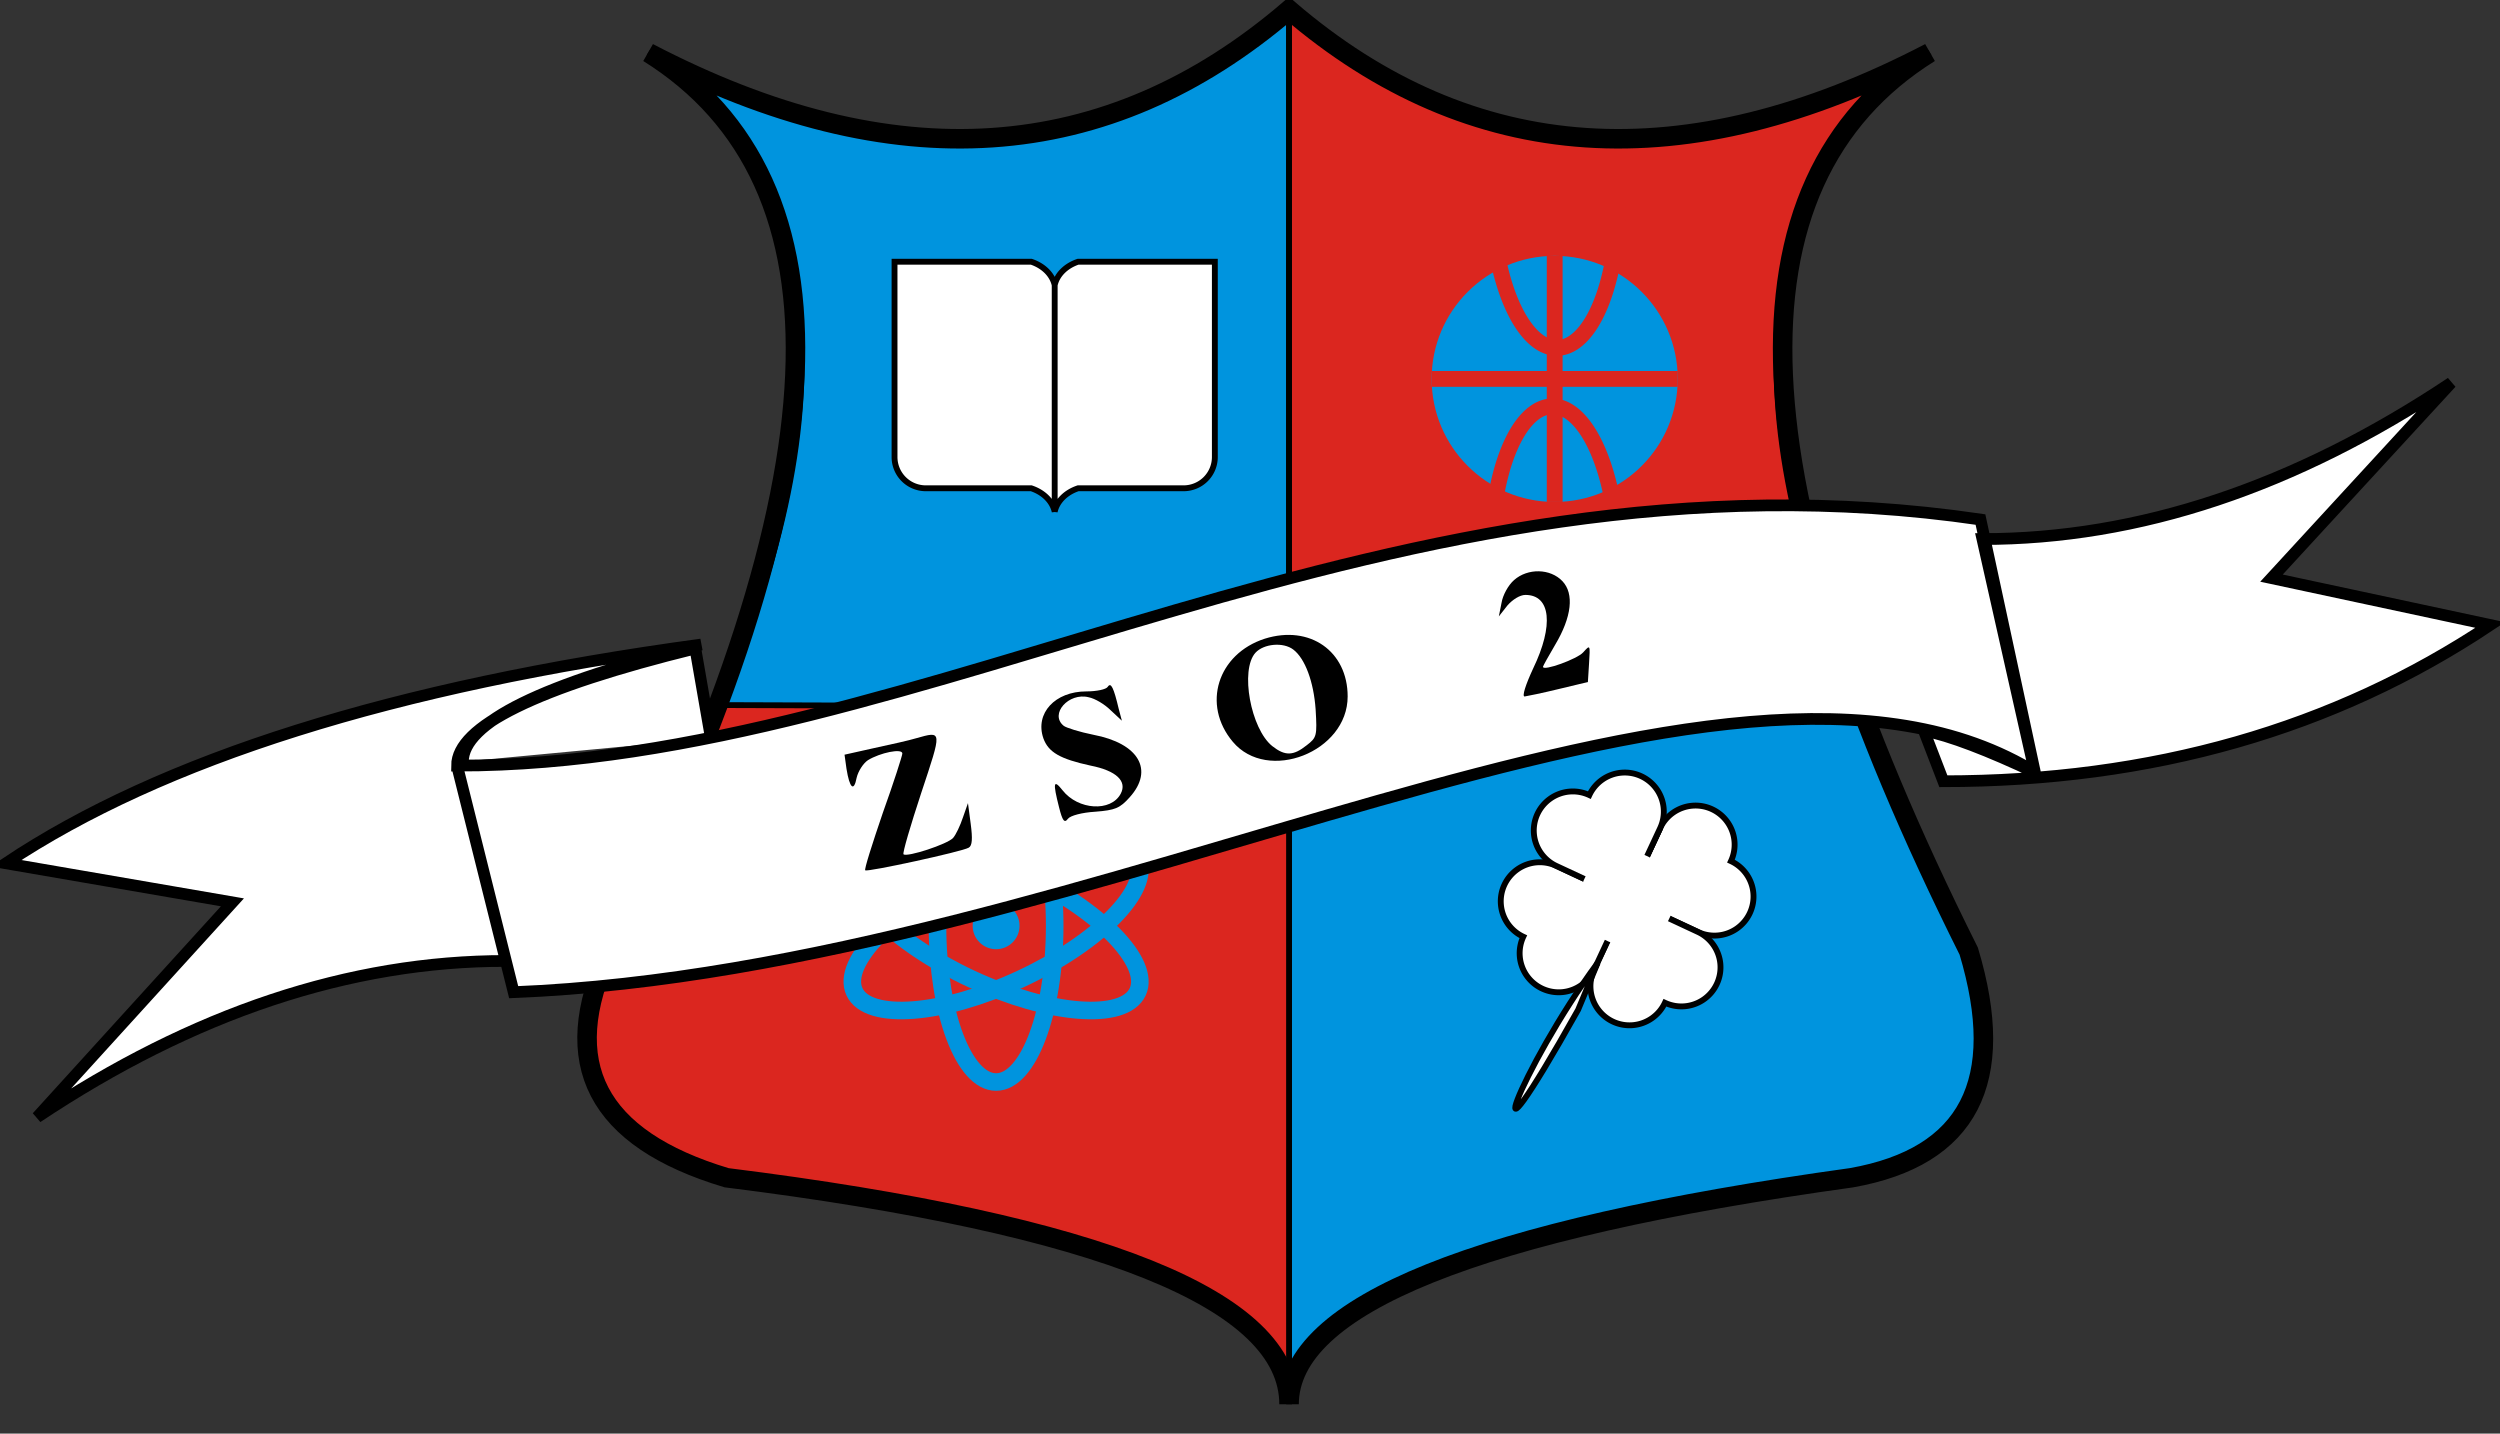 <?xml version="1.0" standalone="no"?>
<!DOCTYPE svg PUBLIC "-//W3C//DTD SVG 20010904//EN"
 "http://www.w3.org/TR/2001/REC-SVG-20010904/DTD/svg10.dtd">
<svg version="1.0" xmlns="http://www.w3.org/2000/svg"
 width="640pt" height="367pt" viewBox="0 0 640 367"
 preserveAspectRatio="xMidYMid meet">

<rect x="0" y="0" width="640" height="367" fill="#333333" stroke="none"/>

<g transform="translate(0,367) scale(0.1,-0.1)"
fill="#000000" stroke="none">
    <!-- tarcza -->
    <!-- pierwsza cwiartka -->
    <path d="M3300 3645 
    q -700 -600 -1640 -110
    q 680 -500 180 -1675
    l 1460 0
    l 0 1785 z"
    style="fill:#0094DE;stroke:black;stroke-width:15;opacity:1"/>

    <!-- druga ćwiartka -->
    <path d="M3300 3645 
    q 700 -600 1640 -110
    q -680 -500 -180 -1675
    l -1460 0
    l 0 1785 z"
    style="fill:#DB261F;stroke:black;stroke-width:15;opacity:1"/>

    <!-- trzecia ćwiartka -->
    <path d="M3300 1860 
    l 1460 0 
    q 120 -310 280 -625
    q 150 -500 -300 -580
    q -1440 -200 -1440 -580
    l 0 1785
    z"
    style="fill:#0094DE;stroke:black;stroke-width:15;opacity:1"/>

    <!-- czwarta ćwiartka -->
    <path d="M3300 1860 
    l 0 -1780 
    q -0 380 -1440 580
    q -500 150 -300 580
    q 160 315 280 625
    z"
    style="fill:#DB261F;stroke:black;stroke-width:15;opacity:1"/>

    <!-- obwód tarczy -->
    <path d="M3300 3645
    q 700 -600 1640 -110
    q -800 -500 100 -2300
    q 150 -500 -300 -580
    q -1440 -200 -1440 -580
    q 0 400 -1440 580
    q -500 150 -300 580
    q 900 1800 100 2300
    q 940 -490 1640 110 z
    " style="fill:none;stroke:black;stroke-width:50;opacity:1"/>
    <!-- piłka -->
    <g transform="translate(200,900) scale(0.9,0.9)">
    <circle r="350" cx="4200" cy="2000" fill="#0094DE"/>
        <g style="fill:#DB261F;stroke:#DB261F;stroke-width:45">
        <path d="M4200 2350 v-700"/>
        <path d="M3850 2000 h 700"/>
        <path d="M4020 2520 a 100 240 1 0 1 360 0" style="fill:none;"/>
        <path d="M4020 1490 a 100 240 1 0 0 360 0" style="fill:none;"/>
        </g>
    </g>       
    <!-- atom -->
    <g style="fill:none;stroke:#0094DE;stroke-width:45">
    <ellipse rx="150" ry="400" cx="2550" cy="1300"/>
    <ellipse rx="150" ry="400" cx="2550" cy="1300" transform="rotate(65, 2550, 1300)"/>
    <ellipse rx="150" ry="400" cx="2550" cy="1300" transform="rotate(-65, 2550, 1300)"/>
    <circle r="60" cx="2550" cy="1300" fill="#0094DE" stroke="none"/>
    </g>    
    <!-- wstęga -->
    <path d="M1820 1780 l -40 230
    q-610 -150 -610 -300
    c 1200 0, 2400 850, 3900 630
    l 140 -650
    l -135 600
    q 600 0 1200 400
    l -460 -500
    l 560 -120
    q -600 -400 -1400 -400
    l -50 130
    q 100 -20 290 -110
    c -800 500, -2400 -500, -3900 -560
    l -145 580
    l 125 -500
    q -600 0 -1200 -400
    l 500 550
    l -580 100
    q 600 400 1780 560
    q-610 -150 -610 -300" style="fill:white;stroke:black;stroke-width:30;fill-opacity:1.0"/>
    <!-- ZSO2 -->
    <path d="M3876 2185 c-15 -13 -29 -39 -32 -58 l-7 -35 22 28 c13 15 32 27 46
    27 65 0 73 -78 20 -188 -20 -43 -29 -72 -22 -72 7 1 46 9 87 19 l75 18 3 48
    c3 48 3 48 -15 28 -15 -17 -103 -49 -103 -37 0 2 14 27 31 56 43 72 49 131 19
    163 -31 33 -89 34 -124 3z"/>
    <path d="M3238 2035 c-121 -39 -162 -169 -82 -264 89 -106 294 -26 294 116 0
    116 -97 184 -212 148z m73 -28 c30 -23 52 -82 57 -153 4 -68 3 -72 -23 -92
    -34 -27 -55 -28 -88 -2 -55 44 -83 195 -43 239 21 23 71 28 97 8z"/>
    <path d="M2836 1912 c-4 -7 -29 -12 -55 -12 -80 0 -132 -56 -110 -120 13 -36
    43 -53 121 -70 66 -13 94 -40 77 -72 -25 -47 -109 -42 -149 9 -23 29 -25 20
    -9 -43 9 -36 14 -42 23 -30 6 8 36 16 70 18 51 4 63 9 88 37 63 70 23 138 -93
    160 -35 7 -70 18 -76 23 -37 30 13 86 64 73 16 -3 41 -18 56 -33 l29 -27 -8
    30 c-13 55 -20 69 -28 57z"/>
    <path d="M2345 1780 c-16 -5 -65 -16 -107 -25 l-76 -17 5 -36 c8 -50 19 -60
    26 -23 4 17 17 37 29 45 31 19 88 31 88 17 0 -5 -22 -74 -50 -152 -27 -79 -48
    -145 -45 -147 5 -5 249 48 265 58 9 5 10 23 5 61 l-7 53 -13 -37 c-7 -21 -18
    -44 -25 -52 -14 -16 -118 -50 -127 -42 -3 3 18 74 45 156 54 163 55 160 -13
    141z"/>    
    <!-- książka -->
    <path 
    d="M2290 3000 h350 
    a 100 80 0 0 0 60 -60
    a 100 80 0 0 0 60 60
    h350 v-500
    a 80 80 0 0 0 -80 -80
    h-270
    a 100 80 0 0 1 -60 -60
    v 580
    v -580
    a 100 80 0 0 1 -60 60
    h-270
    a 80 80 0 0 0 -80 80
    z"
    style="fill:white;stroke:black;stroke-width:15"/>
    <!-- koniczyna -->
    <g transform="translate(-20.00,-00.00)"
        stroke="black" stroke-width="15" fill="white">
        <path transform="rotate(-25, 4270 1550)"
        d="M4270 1550 v-200 h200 
        a100,100 90 0,1 0,200
        a100,100 90 0,1 -200,0
        z"/>
        <path transform="rotate(-115, 4270 1550)"
        d="M 4470 1550 h200 
        a100,100 90 0,1 0,200
        a100,100 90 0,1 -200,0
        z"/>
        <path transform="rotate(-205, 4270 1550)"
        d="M 4270 1550 v200 h200 
        a100,100 90 0,1 0,200
        a100,100 90 0,1 -200,0
        z" />
        <path transform="rotate(-295, 4270 1550)"
        d="M 4070 1550 h200 
        a100,100 90 0,1 0,200
        a100,100 90 0,1 -200,0
        z"/>
        <circle r="120" cx="4185" cy="1370" fill="white" stroke="none" />
        <path 
        d="M4060 1085 
        c-280 -500 -150 -152 50 120 z"/>
    </g>
</g>
</svg>
